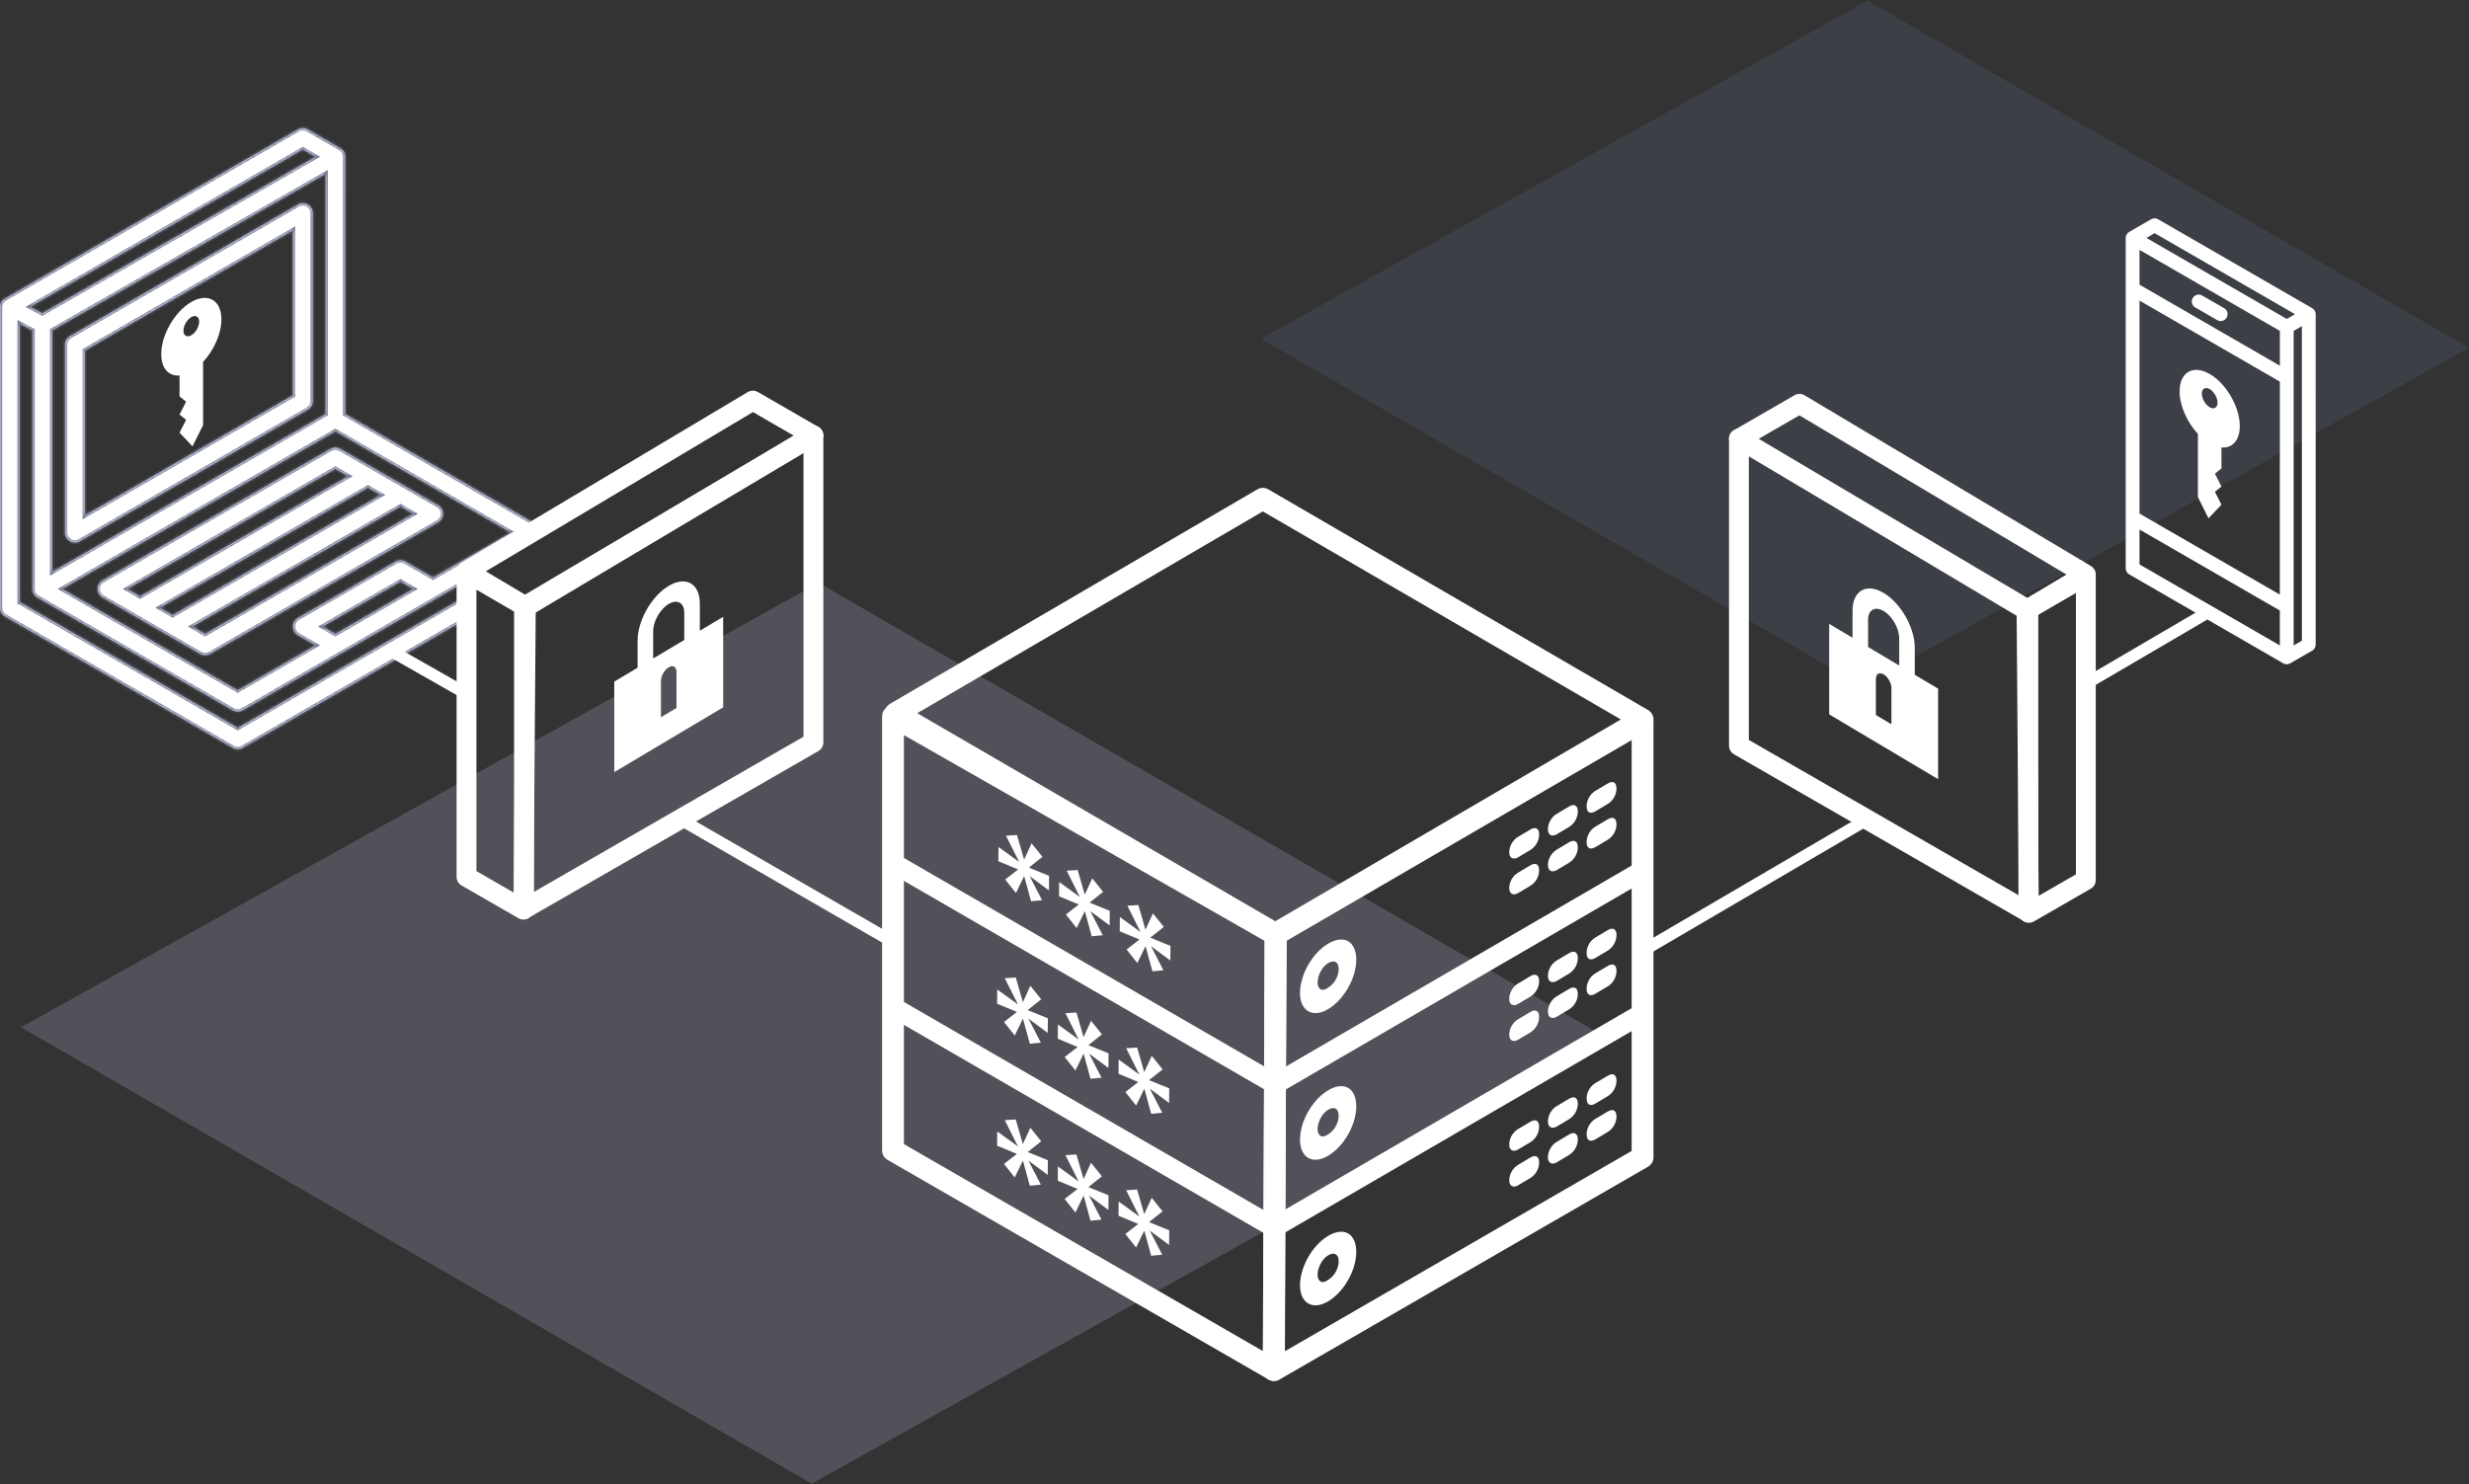 <svg width="622" height="374" viewBox="0 0 622 374" fill="none" xmlns="http://www.w3.org/2000/svg">
<rect x="0" y="0" width="622" height="374" fill="#333333" stroke="none"/>
<rect opacity="0.3" width="175" height="175" transform="matrix(0.866 0.5 -0.873 0.487 470.446 0.142)" fill="#525A70"/>
<path opacity="0.25" d="M206.19 146.86L405.376 261.86L204.486 373.858L5.3 258.858L206.19 146.86Z" fill="#ACB2CC"/>
<path d="M321.279 235.32L225.619 179.717L318.139 125.688L413.799 181.291L321.279 235.32Z" stroke="white" stroke-width="5.5" stroke-linejoin="round"/>
<path d="M224.967 289.886V180.504L321.398 235.516L320.86 345.181L224.967 289.886Z" stroke="white" stroke-width="5.5" stroke-linejoin="round"/>
<path d="M320.937 345.257L321.321 235.516L413.799 181.717V291.612L320.937 345.257Z" stroke="white" stroke-width="5.5" stroke-linejoin="round"/>
<path fill-rule="evenodd" clip-rule="evenodd" d="M77.525 103.196L20.113 136.344C19.732 136.565 19.305 136.676 18.876 136.676C18.45 136.676 18.022 136.565 17.639 136.344C16.875 135.901 16.403 135.085 16.403 134.203V86.867C16.403 85.984 16.875 85.168 17.64 84.725L75.052 51.571C75.817 51.128 76.76 51.128 77.525 51.571C78.29 52.013 78.762 52.828 78.762 53.713V101.055C78.762 101.939 78.29 102.756 77.525 103.196ZM17.915 135.868C17.319 135.523 16.953 134.888 16.953 134.203V86.867C16.953 86.181 17.32 85.546 17.915 85.201L75.327 52.047C75.921 51.703 76.655 51.703 77.25 52.047C77.844 52.39 78.212 53.025 78.212 53.713V101.055C78.212 101.742 77.844 102.378 77.251 102.72L19.838 135.868C19.541 136.039 19.21 136.126 18.876 136.126C18.546 136.126 18.213 136.04 17.915 135.868ZM20.799 130.87L74.366 99.944V57.042L20.799 87.977V130.87ZM21.349 129.918V88.295L73.816 57.995V99.627L21.349 129.918Z" fill="#747A95"/>
<mask id="path-7-inside-1" fill="white">
<path fill-rule="evenodd" clip-rule="evenodd" d="M75.052 32.629C75.052 32.629 1.215 75.267 1.204 75.275C0.457 75.721 0.001 76.526 0 77.396V153.142C0 154.026 0.47 154.842 1.237 155.283L58.65 188.423C59.031 188.644 59.459 188.755 59.886 188.755C60.314 188.755 60.74 188.644 61.123 188.423L118.024 155.578L118.082 149.834L59.884 183.426L4.947 151.714H4.947V81.528L8.203 83.273V148.401C8.203 149.282 8.673 150.099 9.437 150.542L58.648 178.961C59.031 179.181 59.459 179.292 59.886 179.292C60.314 179.292 60.74 179.181 61.123 178.961L118.119 146.047L118.14 143.955L135.973 133.217C135.765 132.736 135.407 132.324 134.938 132.052L86.964 104.354L86.971 39.511C86.972 38.629 86.502 37.812 85.739 37.371L85.734 37.37V37.368L77.525 32.629C76.76 32.187 75.817 32.187 75.052 32.629ZM7.559 77.317L76.289 37.627L79.537 39.501L10.636 78.966L7.559 77.317ZM82.025 43.776L82.018 104.354L13.149 144.116V83.226L82.025 43.776ZM15.621 148.401L84.491 108.639L128.755 134.196L109.097 145.547L102.132 141.525C101.368 141.082 100.424 141.082 99.659 141.525L75.051 155.737C74.287 156.18 73.815 156.997 73.815 157.88C73.815 158.762 74.286 159.58 75.051 160.021L79.543 162.614L59.885 173.966L15.621 148.401ZM104.152 148.401L84.489 159.757L81.234 157.878L100.895 146.521L104.152 148.401ZM17.64 84.725L75.052 51.571C75.817 51.128 76.76 51.128 77.525 51.571C78.29 52.013 78.762 52.828 78.762 53.713V101.055C78.762 101.939 78.29 102.756 77.525 103.196L20.113 136.344C19.732 136.565 19.305 136.676 18.876 136.676C18.45 136.676 18.022 136.565 17.639 136.344C16.875 135.901 16.402 135.085 16.402 134.203V86.867C16.403 85.984 16.875 85.168 17.64 84.725ZM21.349 129.918L73.816 99.627V57.995L21.349 88.295V129.918ZM51.684 165.087C52.111 165.087 52.538 164.977 52.921 164.756L110.339 131.606C111.104 131.164 111.576 130.347 111.576 129.463C111.576 128.58 111.104 127.763 110.339 127.322L85.727 113.119C84.962 112.677 84.019 112.677 83.254 113.119L25.842 146.259C25.077 146.699 24.605 147.517 24.605 148.4C24.605 149.284 25.077 150.1 25.842 150.543L50.447 164.756C50.829 164.977 51.258 165.087 51.684 165.087ZM95.951 124.729L43.485 155.022L40.232 153.141L92.696 122.851L95.951 124.729ZM32.025 148.401L84.491 118.116L87.748 119.997L35.287 150.285L32.025 148.401ZM48.43 157.878L100.899 127.585L104.155 129.464L51.684 159.758L48.43 157.878Z"/>
</mask>
<path fill-rule="evenodd" clip-rule="evenodd" d="M75.052 32.629C75.052 32.629 1.215 75.267 1.204 75.275C0.457 75.721 0.001 76.526 0 77.396V153.142C0 154.026 0.47 154.842 1.237 155.283L58.65 188.423C59.031 188.644 59.459 188.755 59.886 188.755C60.314 188.755 60.74 188.644 61.123 188.423L118.024 155.578L118.082 149.834L59.884 183.426L4.947 151.714H4.947V81.528L8.203 83.273V148.401C8.203 149.282 8.673 150.099 9.437 150.542L58.648 178.961C59.031 179.181 59.459 179.292 59.886 179.292C60.314 179.292 60.74 179.181 61.123 178.961L118.119 146.047L118.14 143.955L135.973 133.217C135.765 132.736 135.407 132.324 134.938 132.052L86.964 104.354L86.971 39.511C86.972 38.629 86.502 37.812 85.739 37.371L85.734 37.37V37.368L77.525 32.629C76.76 32.187 75.817 32.187 75.052 32.629ZM7.559 77.317L76.289 37.627L79.537 39.501L10.636 78.966L7.559 77.317ZM82.025 43.776L82.018 104.354L13.149 144.116V83.226L82.025 43.776ZM15.621 148.401L84.491 108.639L128.755 134.196L109.097 145.547L102.132 141.525C101.368 141.082 100.424 141.082 99.659 141.525L75.051 155.737C74.287 156.18 73.815 156.997 73.815 157.88C73.815 158.762 74.286 159.58 75.051 160.021L79.543 162.614L59.885 173.966L15.621 148.401ZM104.152 148.401L84.489 159.757L81.234 157.878L100.895 146.521L104.152 148.401ZM17.64 84.725L75.052 51.571C75.817 51.128 76.76 51.128 77.525 51.571C78.29 52.013 78.762 52.828 78.762 53.713V101.055C78.762 101.939 78.29 102.756 77.525 103.196L20.113 136.344C19.732 136.565 19.305 136.676 18.876 136.676C18.45 136.676 18.022 136.565 17.639 136.344C16.875 135.901 16.402 135.085 16.402 134.203V86.867C16.403 85.984 16.875 85.168 17.64 84.725ZM21.349 129.918L73.816 99.627V57.995L21.349 88.295V129.918ZM51.684 165.087C52.111 165.087 52.538 164.977 52.921 164.756L110.339 131.606C111.104 131.164 111.576 130.347 111.576 129.463C111.576 128.58 111.104 127.763 110.339 127.322L85.727 113.119C84.962 112.677 84.019 112.677 83.254 113.119L25.842 146.259C25.077 146.699 24.605 147.517 24.605 148.4C24.605 149.284 25.077 150.1 25.842 150.543L50.447 164.756C50.829 164.977 51.258 165.087 51.684 165.087ZM95.951 124.729L43.485 155.022L40.232 153.141L92.696 122.851L95.951 124.729ZM32.025 148.401L84.491 118.116L87.748 119.997L35.287 150.285L32.025 148.401ZM48.43 157.878L100.899 127.585L104.155 129.464L51.684 159.758L48.43 157.878Z" fill="white"/>
<path d="M1.204 75.275L1.514 75.729L1.5 75.739L1.486 75.747L1.204 75.275ZM75.052 32.629L75.328 33.105L75.327 33.105L75.052 32.629ZM0 77.396L-0.55 77.396L-0.55 77.395L0 77.396ZM1.237 155.283L1.511 154.807L1.512 154.807L1.237 155.283ZM58.65 188.423L58.925 187.947L58.925 187.947L58.65 188.423ZM61.123 188.423L61.398 188.9L61.397 188.9L61.123 188.423ZM118.024 155.578L118.574 155.583L118.571 155.897L118.299 156.054L118.024 155.578ZM118.082 149.834L117.807 149.357L118.641 148.875L118.632 149.839L118.082 149.834ZM59.884 183.426L60.159 183.902L59.884 184.061L59.609 183.902L59.884 183.426ZM4.947 151.714V151.164H5.095L5.222 151.238L4.947 151.714ZM4.947 151.714V152.264H4.397V151.714H4.947ZM4.947 81.528H4.397V80.609L5.207 81.043L4.947 81.528ZM8.203 83.273L8.463 82.788L8.753 82.943V83.273H8.203ZM9.437 150.542L9.162 151.018L9.162 151.018L9.437 150.542ZM58.648 178.961L58.374 179.438L58.373 179.437L58.648 178.961ZM61.123 178.961L61.398 179.437L61.397 179.438L61.123 178.961ZM118.119 146.047L118.669 146.053L118.666 146.367L118.394 146.524L118.119 146.047ZM118.14 143.955L117.59 143.95L117.593 143.643L117.857 143.484L118.14 143.955ZM135.973 133.217L136.478 133L136.668 133.441L136.257 133.689L135.973 133.217ZM134.938 132.052L135.213 131.576L135.214 131.576L134.938 132.052ZM86.964 104.354L86.689 104.831L86.414 104.672L86.414 104.354L86.964 104.354ZM86.971 39.511L86.421 39.511L86.421 39.51L86.971 39.511ZM85.739 37.371L85.932 36.856L85.975 36.872L86.014 36.895L85.739 37.371ZM85.734 37.37L85.541 37.885L85.184 37.751V37.37H85.734ZM85.734 37.368L86.009 36.891L86.284 37.05V37.368H85.734ZM77.525 32.629L77.251 33.105L77.25 33.105L77.525 32.629ZM76.289 37.627L76.014 37.151L76.289 36.992L76.564 37.151L76.289 37.627ZM7.559 77.317L7.299 77.802L6.428 77.335L7.284 76.841L7.559 77.317ZM79.537 39.501L79.812 39.025L80.64 39.503L79.81 39.978L79.537 39.501ZM10.636 78.966L10.909 79.444L10.645 79.595L10.376 79.451L10.636 78.966ZM82.018 104.354L82.568 104.354L82.568 104.672L82.293 104.831L82.018 104.354ZM82.025 43.776L81.751 43.299L82.575 42.827L82.575 43.776L82.025 43.776ZM13.149 144.116L13.424 144.593L12.599 145.069V144.116H13.149ZM13.149 83.226H12.599V82.907L12.876 82.749L13.149 83.226ZM84.491 108.639L84.216 108.162L84.491 108.003L84.766 108.162L84.491 108.639ZM15.621 148.401L15.346 148.878L14.521 148.401L15.346 147.925L15.621 148.401ZM128.755 134.196L129.03 133.72L129.855 134.196L129.03 134.672L128.755 134.196ZM109.097 145.547L109.372 146.023L109.097 146.182L108.822 146.023L109.097 145.547ZM102.132 141.525L101.857 142.001L101.856 142.001L102.132 141.525ZM99.659 141.525L99.934 142.001L99.934 142.001L99.659 141.525ZM75.051 155.737L74.775 155.261L74.776 155.261L75.051 155.737ZM75.051 160.021L75.326 159.545L75.326 159.545L75.051 160.021ZM79.543 162.614L79.819 162.138L80.644 162.614L79.819 163.09L79.543 162.614ZM59.885 173.966L60.16 174.442L59.885 174.601L59.61 174.442L59.885 173.966ZM84.489 159.757L84.764 160.233L84.489 160.392L84.214 160.234L84.489 159.757ZM104.152 148.401L104.427 147.925L105.252 148.401L104.427 148.878L104.152 148.401ZM81.234 157.878L80.959 158.355L80.134 157.879L80.959 157.402L81.234 157.878ZM100.895 146.521L100.62 146.045L100.895 145.886L101.17 146.044L100.895 146.521ZM75.052 51.571L75.328 52.047L75.327 52.047L75.052 51.571ZM17.64 84.725L17.364 84.249L17.365 84.249L17.64 84.725ZM77.525 51.571L77.25 52.047L77.25 52.047L77.525 51.571ZM77.525 103.196L77.25 102.72L77.251 102.72L77.525 103.196ZM20.113 136.344L19.837 135.868L19.838 135.868L20.113 136.344ZM17.639 136.344L17.365 136.821L17.363 136.82L17.639 136.344ZM16.402 86.867L15.852 86.867L15.852 86.866L16.402 86.867ZM73.816 99.627H74.366V99.944L74.091 100.103L73.816 99.627ZM21.349 129.918L21.624 130.394L20.799 130.87V129.918H21.349ZM73.816 57.995L73.541 57.519L74.366 57.042V57.995H73.816ZM21.349 88.295H20.799V87.977L21.074 87.818L21.349 88.295ZM52.921 164.756L52.646 164.279L52.646 164.279L52.921 164.756ZM110.339 131.606L110.615 132.082L110.614 132.083L110.339 131.606ZM110.339 127.322L110.065 127.799L110.064 127.799L110.339 127.322ZM85.727 113.119L85.452 113.595L85.451 113.595L85.727 113.119ZM83.254 113.119L82.978 112.642L82.979 112.642L83.254 113.119ZM25.842 146.259L26.117 146.735L26.116 146.735L25.842 146.259ZM25.842 150.543L25.567 151.019L25.566 151.019L25.842 150.543ZM50.447 164.756L50.723 164.279L50.724 164.28L50.447 164.756ZM43.485 155.022L43.76 155.498L43.485 155.657L43.21 155.498L43.485 155.022ZM95.951 124.729L96.226 124.252L97.052 124.728L96.227 125.205L95.951 124.729ZM40.232 153.141L39.956 153.617L39.132 153.141L39.957 152.665L40.232 153.141ZM92.696 122.851L92.421 122.375L92.696 122.216L92.971 122.375L92.696 122.851ZM84.491 118.116L84.216 117.64L84.491 117.481L84.766 117.64L84.491 118.116ZM32.025 148.401L31.75 148.878L30.925 148.401L31.75 147.925L32.025 148.401ZM87.748 119.997L88.023 119.521L88.848 119.997L88.023 120.473L87.748 119.997ZM35.287 150.285L35.562 150.761L35.287 150.92L35.012 150.761L35.287 150.285ZM100.899 127.585L100.624 127.109L100.899 126.95L101.174 127.109L100.899 127.585ZM48.43 157.878L48.155 158.354L47.33 157.878L48.155 157.402L48.43 157.878ZM104.155 129.464L104.43 128.988L105.255 129.464L104.43 129.941L104.155 129.464ZM51.684 159.758L51.959 160.235L51.684 160.394L51.409 160.235L51.684 159.758ZM0.893 74.821C0.909 74.81 0.927 74.8 0.928 74.799C0.929 74.799 0.93 74.798 0.931 74.797C0.934 74.796 0.937 74.794 0.942 74.791C0.951 74.786 0.965 74.778 0.982 74.768C1.018 74.747 1.071 74.716 1.141 74.676C1.281 74.595 1.489 74.475 1.76 74.319C2.301 74.006 3.095 73.547 4.105 72.964C6.125 71.797 9.01 70.131 12.472 68.132C19.396 64.134 28.627 58.803 37.857 53.473C47.088 48.143 56.318 42.813 63.24 38.815C66.701 36.816 69.586 35.151 71.605 33.985C72.614 33.402 73.407 32.944 73.948 32.632C74.219 32.475 74.426 32.356 74.566 32.275C74.635 32.235 74.688 32.204 74.724 32.184C74.742 32.173 74.755 32.166 74.764 32.161C74.768 32.158 74.772 32.156 74.774 32.155C74.775 32.154 74.776 32.154 74.776 32.153C74.777 32.153 74.777 32.153 75.052 32.629C75.327 33.105 75.327 33.106 75.327 33.106C75.326 33.106 75.325 33.107 75.324 33.107C75.322 33.109 75.319 33.111 75.314 33.113C75.305 33.118 75.292 33.126 75.274 33.136C75.238 33.157 75.186 33.187 75.116 33.228C74.976 33.308 74.769 33.428 74.498 33.584C73.957 33.897 73.164 34.355 72.155 34.938C70.136 36.103 67.251 37.769 63.79 39.768C56.868 43.765 47.638 49.095 38.407 54.425C29.177 59.756 19.946 65.086 13.022 69.085C9.56 71.084 6.675 72.75 4.655 73.917C3.645 74.5 2.851 74.958 2.31 75.271C2.039 75.427 1.832 75.547 1.692 75.628C1.622 75.669 1.568 75.699 1.533 75.72C1.515 75.73 1.502 75.738 1.493 75.743C1.488 75.746 1.485 75.748 1.483 75.749C1.482 75.749 1.481 75.75 1.481 75.75C1.481 75.75 1.498 75.74 1.514 75.729L0.893 74.821ZM-0.55 77.395C-0.549 76.332 0.009 75.349 0.921 74.803L1.486 75.747C0.905 76.094 0.551 76.719 0.55 77.396L-0.55 77.395ZM-0.55 153.142V77.396H0.55V153.142H-0.55ZM0.962 155.76C0.025 155.22 -0.55 154.222 -0.55 153.142H0.55C0.55 153.83 0.916 154.464 1.511 154.807L0.962 155.76ZM58.375 188.9L0.962 155.76L1.512 154.807L58.925 187.947L58.375 188.9ZM59.886 189.305C59.364 189.305 58.841 189.169 58.374 188.899L58.925 187.947C59.221 188.118 59.554 188.205 59.886 188.205V189.305ZM61.397 188.9C60.93 189.169 60.409 189.305 59.886 189.305V188.205C60.218 188.205 60.55 188.119 60.849 187.946L61.397 188.9ZM118.299 156.054L61.398 188.9L60.848 187.947L117.749 155.102L118.299 156.054ZM118.632 149.839L118.574 155.583L117.474 155.572L117.532 149.828L118.632 149.839ZM59.609 182.949L117.807 149.357L118.357 150.31L60.159 183.902L59.609 182.949ZM5.222 151.238L60.159 182.949L59.609 183.902L4.673 152.191L5.222 151.238ZM4.947 151.164H4.947V152.264H4.947V151.164ZM5.497 81.528V151.714H4.397V81.528H5.497ZM7.943 83.757L4.687 82.013L5.207 81.043L8.463 82.788L7.943 83.757ZM7.653 148.401V83.273H8.753V148.401H7.653ZM9.162 151.018C8.228 150.477 7.653 149.479 7.653 148.401H8.753C8.753 149.086 9.118 149.721 9.713 150.066L9.162 151.018ZM58.373 179.437L9.162 151.018L9.712 150.065L58.923 178.485L58.373 179.437ZM59.886 179.842C59.363 179.842 58.841 179.706 58.374 179.438L58.922 178.484C59.221 178.656 59.555 178.742 59.886 178.742V179.842ZM61.397 179.438C60.93 179.705 60.41 179.842 59.886 179.842V178.742C60.217 178.742 60.549 178.656 60.85 178.484L61.397 179.438ZM118.394 146.524L61.398 179.437L60.848 178.485L117.844 145.571L118.394 146.524ZM118.69 143.961L118.669 146.053L117.569 146.042L117.59 143.95L118.69 143.961ZM136.257 133.689L118.424 144.426L117.857 143.484L135.689 132.746L136.257 133.689ZM135.214 131.576C135.786 131.908 136.225 132.411 136.478 133L135.468 133.435C135.306 133.06 135.027 132.739 134.662 132.528L135.214 131.576ZM87.239 103.878L135.213 131.576L134.663 132.528L86.689 104.831L87.239 103.878ZM87.521 39.511L87.514 104.354L86.414 104.354L86.421 39.511L87.521 39.511ZM86.014 36.895C86.948 37.434 87.523 38.433 87.521 39.512L86.421 39.51C86.422 38.824 86.057 38.19 85.464 37.848L86.014 36.895ZM85.927 36.855L85.932 36.856L85.546 37.886L85.541 37.885L85.927 36.855ZM86.284 37.368V37.37H85.184V37.368H86.284ZM77.8 32.153L86.009 36.891L85.459 37.844L77.251 33.105L77.8 32.153ZM74.777 32.153C75.712 31.612 76.866 31.612 77.801 32.153L77.25 33.105C76.655 32.761 75.922 32.761 75.328 33.105L74.777 32.153ZM76.564 38.104L7.834 77.793L7.284 76.841L76.014 37.151L76.564 38.104ZM79.262 39.978L76.014 38.104L76.564 37.151L79.812 39.025L79.262 39.978ZM10.363 78.489L79.263 39.024L79.81 39.978L10.909 79.444L10.363 78.489ZM7.819 76.832L10.896 78.481L10.376 79.451L7.299 77.802L7.819 76.832ZM81.468 104.354L81.475 43.776L82.575 43.776L82.568 104.354L81.468 104.354ZM12.874 143.64L81.743 103.878L82.293 104.831L13.424 144.593L12.874 143.64ZM13.699 83.226V144.116H12.599V83.226H13.699ZM82.298 44.254L13.423 83.703L12.876 82.749L81.751 43.299L82.298 44.254ZM84.766 109.115L15.896 148.878L15.346 147.925L84.216 108.162L84.766 109.115ZM128.48 134.672L84.216 109.115L84.766 108.162L129.03 133.72L128.48 134.672ZM108.822 145.071L128.48 133.72L129.03 134.672L109.372 146.023L108.822 145.071ZM102.407 141.049L109.372 145.071L108.822 146.023L101.857 142.001L102.407 141.049ZM99.383 141.049C100.319 140.508 101.473 140.508 102.408 141.049L101.856 142.001C101.262 141.657 100.529 141.657 99.934 142.001L99.383 141.049ZM74.776 155.261L99.384 141.049L99.934 142.001L75.326 156.213L74.776 155.261ZM73.265 157.88C73.265 156.8 73.842 155.802 74.775 155.261L75.327 156.213C74.732 156.557 74.365 157.194 74.365 157.88H73.265ZM74.777 160.498C73.841 159.959 73.265 158.958 73.265 157.88H74.365C74.365 158.566 74.732 159.202 75.326 159.545L74.777 160.498ZM79.269 163.09L74.776 160.498L75.326 159.545L79.819 162.138L79.269 163.09ZM59.61 173.489L79.269 162.138L79.819 163.09L60.16 174.442L59.61 173.489ZM15.896 147.925L60.16 173.489L59.61 174.442L15.346 148.878L15.896 147.925ZM84.214 159.281L103.877 147.925L104.427 148.878L84.764 160.233L84.214 159.281ZM81.509 157.402L84.764 159.281L84.214 160.234L80.959 158.355L81.509 157.402ZM101.17 146.997L81.509 158.355L80.959 157.402L100.62 146.045L101.17 146.997ZM103.877 148.878L100.62 146.997L101.17 146.044L104.427 147.925L103.877 148.878ZM75.327 52.047L17.915 85.201L17.365 84.249L74.777 51.095L75.327 52.047ZM77.25 52.047C76.655 51.703 75.922 51.703 75.328 52.047L74.776 51.095C75.711 50.554 76.865 50.554 77.801 51.095L77.25 52.047ZM78.212 53.713C78.212 53.025 77.845 52.391 77.25 52.047L77.8 51.095C78.735 51.634 79.312 52.632 79.312 53.713H78.212ZM78.212 101.055V53.713H79.312V101.055H78.212ZM77.251 102.72C77.844 102.378 78.212 101.742 78.212 101.055H79.312C79.312 102.135 78.735 103.134 77.8 103.673L77.251 102.72ZM19.838 135.868L77.25 102.72L77.8 103.673L20.388 136.82L19.838 135.868ZM18.876 136.126C19.21 136.126 19.541 136.039 19.837 135.868L20.388 136.82C19.922 137.09 19.4 137.226 18.876 137.226V136.126ZM17.913 135.867C18.212 136.039 18.545 136.126 18.876 136.126V137.226C18.354 137.226 17.832 137.09 17.365 136.821L17.913 135.867ZM16.953 134.203C16.953 134.888 17.319 135.523 17.915 135.868L17.363 136.82C16.43 136.279 15.852 135.282 15.852 134.203H16.953ZM16.953 86.867V134.203H15.852V86.867H16.953ZM17.915 85.201C17.32 85.546 16.953 86.181 16.953 86.867L15.852 86.866C15.853 85.787 16.43 84.79 17.364 84.249L17.915 85.201ZM74.091 100.103L21.624 130.394L21.074 129.441L73.541 99.15L74.091 100.103ZM74.366 57.995V99.627H73.266V57.995H74.366ZM21.074 87.818L73.541 57.519L74.091 58.471L21.624 88.771L21.074 87.818ZM20.799 129.918V88.295H21.899V129.918H20.799ZM53.197 165.232C52.728 165.503 52.206 165.637 51.684 165.637V164.537C52.017 164.537 52.348 164.452 52.646 164.279L53.197 165.232ZM110.614 132.083L53.196 165.232L52.646 164.279L110.064 131.13L110.614 132.083ZM112.126 129.463C112.126 130.544 111.549 131.542 110.615 132.082L110.064 131.13C110.659 130.786 111.026 130.151 111.026 129.463H112.126ZM110.614 126.846C111.549 127.385 112.126 128.383 112.126 129.463H111.026C111.026 128.776 110.659 128.141 110.065 127.799L110.614 126.846ZM86.001 112.642L110.614 126.846L110.064 127.799L85.452 113.595L86.001 112.642ZM82.979 112.642C83.914 112.103 85.067 112.103 86.002 112.642L85.451 113.595C84.857 113.252 84.124 113.252 83.528 113.595L82.979 112.642ZM25.567 145.782L82.978 112.642L83.528 113.595L26.117 146.735L25.567 145.782ZM24.055 148.4C24.055 147.321 24.631 146.321 25.567 145.782L26.116 146.735C25.522 147.078 25.154 147.714 25.154 148.4H24.055ZM25.566 151.019C24.632 150.478 24.055 149.481 24.055 148.4H25.154C25.154 149.087 25.522 149.722 26.117 150.067L25.566 151.019ZM50.172 165.232L25.567 151.019L26.117 150.067L50.723 164.279L50.172 165.232ZM51.684 165.637C51.164 165.637 50.639 165.503 50.171 165.231L50.724 164.28C51.019 164.451 51.352 164.537 51.684 164.537V165.637ZM43.21 154.545L95.677 124.252L96.227 125.205L43.76 155.498L43.21 154.545ZM40.507 152.665L43.76 154.546L43.21 155.498L39.956 153.617L40.507 152.665ZM92.971 123.328L40.507 153.617L39.957 152.665L92.421 122.375L92.971 123.328ZM95.677 125.205L92.421 123.328L92.971 122.375L96.226 124.252L95.677 125.205ZM84.766 118.593L32.3 148.878L31.75 147.925L84.216 117.64L84.766 118.593ZM87.473 120.473L84.216 118.593L84.766 117.64L88.023 119.521L87.473 120.473ZM35.012 149.809L87.473 119.521L88.023 120.473L35.562 150.761L35.012 149.809ZM32.3 147.925L35.562 149.809L35.012 150.761L31.75 148.878L32.3 147.925ZM101.174 128.061L48.705 158.354L48.155 157.402L100.624 127.109L101.174 128.061ZM103.88 129.941L100.624 128.061L101.174 127.109L104.43 128.988L103.88 129.941ZM51.409 159.282L103.88 128.988L104.43 129.941L51.959 160.235L51.409 159.282ZM48.705 157.402L51.959 159.282L51.409 160.235L48.155 158.354L48.705 157.402Z" fill="#747A95" mask="url(#path-7-inside-1)"/>
<path d="M55.778 80.475C55.778 84.092 53.873 88.293 51.163 91.192V107.12L48.495 112.467L45.229 109.024L46.877 105.788L45.229 104.456L46.877 101.22L45.229 99.888L45.229 94.618C42.519 94.848 40.614 92.847 40.614 89.23C40.614 84.395 44.009 78.515 48.196 76.097C52.383 73.68 55.778 75.64 55.778 80.475ZM50.174 81.046C50.174 79.784 49.288 79.273 48.196 79.904C47.104 80.535 46.218 82.068 46.218 83.33C46.218 84.591 47.104 85.102 48.196 84.472C49.288 83.841 50.174 82.307 50.174 81.046Z" fill="white"/>
<path d="M132.243 152.76L117.527 143.954L189.668 100.938L204.918 109.747L132.243 152.76Z" stroke="white" stroke-width="5" stroke-linejoin="round"/>
<path d="M117.526 220.953V144.261L132.469 152.916L131.878 229.218L117.526 220.953Z" stroke="white" stroke-width="5" stroke-linejoin="round"/>
<path d="M132.009 229.065V153.202L204.92 109.744V187.087L132.009 229.065Z" stroke="white" stroke-width="5" stroke-linejoin="round"/>
<path fill-rule="evenodd" clip-rule="evenodd" d="M170.424 169.27V178.392L166.505 180.724V171.602C166.505 170.342 167.382 168.799 168.464 168.155C169.547 167.511 170.424 168.01 170.424 169.27ZM154.746 171.756L158.665 169.424L160.625 168.258L164.545 165.926L166.505 164.76L172.384 161.263V154.421C172.384 151.901 170.63 150.904 168.464 152.192C166.299 153.481 164.545 156.565 164.545 159.085V165.926L160.625 168.258V161.417C160.625 156.38 164.135 150.207 168.464 147.631C172.794 145.056 176.304 147.052 176.304 152.089V158.931L182.183 155.433V178.237L154.746 194.561V171.756Z" fill="white"/>
<path fill-rule="evenodd" clip-rule="evenodd" d="M472.575 171.045V180.167L476.495 182.499V173.377C476.495 172.118 475.618 170.575 474.535 169.931C473.453 169.287 472.575 169.786 472.575 171.045ZM488.254 173.532L484.334 171.2L482.374 170.034L478.455 167.702L476.495 166.536L470.615 163.038V156.197C470.615 153.677 472.37 152.679 474.535 153.968C476.701 155.256 478.455 158.341 478.455 160.86V167.702L482.374 170.034V163.192C482.374 158.155 478.864 151.982 474.535 149.407C470.206 146.831 466.696 148.827 466.696 153.865V160.706L460.816 157.208V180.012L488.254 196.336V173.532Z" fill="white"/>
<path d="M510.757 153.577L525.473 144.771L453.333 101.755L438.083 110.564L510.757 153.577Z" stroke="white" stroke-width="5" stroke-linejoin="round"/>
<path d="M525.473 221.77V145.077L510.531 153.733L511.122 230.035L525.473 221.77Z" stroke="white" stroke-width="5" stroke-linejoin="round"/>
<path d="M510.991 229.881V154.018L438.079 110.561V187.904L510.991 229.881Z" stroke="white" stroke-width="5" stroke-linejoin="round"/>
<path d="M171.045 206.252L224.817 237.276" stroke="white" stroke-width="3" stroke-linejoin="round"/>
<path d="M470.801 206.252L413.611 239.732" stroke="white" stroke-width="3" stroke-linejoin="round"/>
<path d="M555.301 154.834L525.375 172.358" stroke="white" stroke-width="3" stroke-linejoin="round"/>
<path d="M98.626 164.084L117.125 174.608" stroke="white" stroke-width="3" stroke-linejoin="round"/>
<path d="M582.508 77.667L543.669 55.244C543.13 54.932 542.467 54.932 541.93 55.244L536.388 58.45H536.387C535.849 58.761 535.519 59.333 535.519 59.955V143.227C535.519 143.848 535.85 144.421 536.388 144.731L575.216 167.156C575.485 167.311 575.785 167.388 576.085 167.388C576.385 167.388 576.954 167.156 576.954 167.156L582.502 163.951C583.039 163.642 583.371 163.068 583.371 162.447L583.375 79.173C583.377 78.551 583.046 77.978 582.508 77.667ZM542.801 58.755L578.164 79.173L576.092 80.368L540.731 59.954L542.801 58.755ZM574.353 92.15L538.995 71.735V62.964L574.354 83.379L574.353 92.15ZM538.995 75.748L574.353 96.163L574.35 149.83L538.995 129.417V75.748V75.748ZM538.995 142.223V133.43L574.35 153.843V162.641L538.995 142.223ZM577.825 162.64L577.829 83.379L579.902 82.182L579.897 161.443L577.825 162.64Z" fill="white"/>
<path d="M553.033 77.475L558.581 80.672C558.855 80.83 559.152 80.904 559.447 80.904C560.048 80.904 560.633 80.592 560.954 80.034C561.433 79.203 561.148 78.14 560.316 77.661L554.769 74.463C553.937 73.985 552.875 74.269 552.396 75.101C551.916 75.933 552.202 76.995 553.033 77.475Z" fill="white"/>
<path d="M549.093 98.617C549.093 102.234 550.998 106.435 553.708 109.335V125.262L556.376 130.609L559.642 127.166L557.993 123.93L559.642 122.598L557.993 119.362L559.642 118.03L559.642 112.76C562.352 112.99 564.257 110.989 564.257 107.372C564.257 102.537 560.862 96.657 556.675 94.24C552.487 91.822 549.093 93.782 549.093 98.617ZM554.697 99.188C554.697 97.927 555.582 97.415 556.675 98.046C557.767 98.677 558.653 100.21 558.653 101.472C558.653 102.733 557.767 103.244 556.675 102.614C555.582 101.983 554.697 100.449 554.697 99.188Z" fill="white"/>
<path d="M321.551 273.02L413.185 219.759" stroke="white" stroke-width="5"/>
<path d="M320.937 273.02L224.816 217.399" stroke="white" stroke-width="5"/>
<path d="M320.937 309.305L224.816 253.684" stroke="white" stroke-width="5"/>
<path d="M334.588 254.285C338.575 251.913 341.675 246.46 341.675 241.821C341.675 237.182 338.575 235.419 334.588 237.791C330.601 240.163 327.5 245.615 327.5 250.254C327.5 254.636 330.601 256.657 334.588 254.285ZM334.588 242.687C336.138 241.765 337.246 242.395 337.246 244.199C337.246 246.003 336.138 247.95 334.588 248.873C333.037 250.053 331.93 249.165 331.93 247.619C331.93 245.815 333.037 243.61 334.588 242.687Z" fill="white"/>
<path d="M382.429 216.03L385.53 214.185C386.858 213.394 387.744 211.836 387.744 210.29C387.744 208.744 386.858 208.24 385.53 209.031L382.429 210.875C381.1 211.666 380.214 213.224 380.214 214.77C380.214 216.317 381.321 216.689 382.429 216.03Z" fill="white"/>
<path d="M392.175 210.231L395.276 208.386C396.605 207.596 397.491 206.038 397.491 204.491C397.491 202.945 396.605 202.441 395.276 203.232L392.175 205.077C390.846 205.867 389.96 207.425 389.96 208.971C389.96 210.518 391.068 210.89 392.175 210.231Z" fill="white"/>
<path d="M401.92 204.433L405.021 202.589C406.35 201.798 407.236 200.24 407.236 198.694C407.236 197.147 406.35 196.644 405.021 197.434L401.92 199.279C400.591 200.07 399.705 201.628 399.705 203.174C399.705 204.72 400.591 205.224 401.92 204.433Z" fill="white"/>
<path d="M382.429 225.05L385.53 223.205C386.858 222.414 387.744 220.856 387.744 219.31C387.744 217.764 386.858 217.26 385.53 218.05L382.429 219.895C381.1 220.686 380.214 222.244 380.214 223.79C380.214 225.336 381.321 225.708 382.429 225.05Z" fill="white"/>
<path d="M392.175 219.252L395.276 217.407C396.605 216.616 397.491 215.058 397.491 213.512C397.491 211.965 396.605 211.462 395.276 212.252L392.175 214.097C390.846 214.888 389.96 216.446 389.96 217.992C389.96 219.538 391.068 219.91 392.175 219.252Z" fill="white"/>
<path d="M401.92 213.453L405.021 211.609C406.35 210.818 407.236 209.26 407.236 207.714C407.236 206.167 406.35 205.664 405.021 206.454L401.92 208.299C400.591 209.09 399.705 210.648 399.705 212.194C399.705 213.74 400.591 214.244 401.92 213.453Z" fill="white"/>
<path d="M321.551 308.956L413.185 255.695" stroke="white" stroke-width="5"/>
<path d="M334.588 291.236C338.575 288.865 341.675 283.412 341.675 278.773C341.675 274.134 338.575 272.37 334.588 274.742C330.601 277.114 327.5 282.567 327.5 287.206C327.5 291.587 330.601 293.608 334.588 291.236ZM334.588 279.639C336.138 278.717 337.246 279.346 337.246 281.15C337.246 282.954 336.138 284.902 334.588 285.824C333.037 287.004 331.93 286.117 331.93 284.571C331.93 282.767 333.037 280.561 334.588 279.639Z" fill="white"/>
<path d="M382.429 252.981L385.53 251.136C386.858 250.346 387.744 248.788 387.744 247.242C387.744 245.695 386.858 245.191 385.53 245.982L382.429 247.827C381.1 248.617 380.214 250.175 380.214 251.722C380.214 253.268 381.321 253.64 382.429 252.981Z" fill="white"/>
<path d="M392.175 247.182L395.276 245.338C396.605 244.547 397.491 242.989 397.491 241.443C397.491 239.896 396.605 239.393 395.276 240.183L392.175 242.028C390.846 242.819 389.96 244.377 389.96 245.923C389.96 247.469 391.068 247.841 392.175 247.182Z" fill="white"/>
<path d="M401.92 241.385L405.021 239.54C406.35 238.749 407.236 237.191 407.236 235.645C407.236 234.099 406.35 233.595 405.021 234.386L401.92 236.23C400.591 237.021 399.705 238.579 399.705 240.125C399.705 241.672 400.591 242.175 401.92 241.385Z" fill="white"/>
<path d="M382.429 262.001L385.53 260.156C386.858 259.366 387.744 257.808 387.744 256.261C387.744 254.715 386.858 254.211 385.53 255.002L382.429 256.847C381.1 257.637 380.214 259.195 380.214 260.742C380.214 262.288 381.321 262.66 382.429 262.001Z" fill="white"/>
<path d="M392.175 256.203L395.276 254.358C396.605 253.568 397.491 252.01 397.491 250.463C397.491 248.917 396.605 248.413 395.276 249.204L392.175 251.049C390.846 251.839 389.96 253.397 389.96 254.943C389.96 256.49 391.068 256.862 392.175 256.203Z" fill="white"/>
<path d="M401.92 250.405L405.021 248.56C406.35 247.77 407.236 246.212 407.236 244.665C407.236 243.119 406.35 242.615 405.021 243.406L401.92 245.251C400.591 246.041 399.705 247.599 399.705 249.146C399.705 250.692 400.591 251.196 401.92 250.405Z" fill="white"/>
<path d="M334.588 327.923C338.575 325.551 341.676 320.098 341.676 315.459C341.676 310.821 338.575 309.057 334.588 311.429C330.601 313.801 327.5 319.254 327.5 323.893C327.5 328.274 330.601 330.295 334.588 327.923ZM334.588 316.326C336.138 315.403 337.246 316.033 337.246 317.837C337.246 319.641 336.138 321.589 334.588 322.511C333.038 323.691 331.93 322.804 331.93 321.257C331.93 319.453 333.038 317.248 334.588 316.326Z" fill="white"/>
<path d="M382.429 289.668L385.53 287.823C386.859 287.033 387.745 285.475 387.745 283.928C387.745 282.382 386.859 281.878 385.53 282.669L382.429 284.514C381.1 285.304 380.214 286.862 380.214 288.409C380.214 289.955 381.322 290.327 382.429 289.668Z" fill="white"/>
<path d="M392.175 283.869L395.276 282.025C396.605 281.234 397.491 279.676 397.491 278.13C397.491 276.583 396.605 276.08 395.276 276.87L392.175 278.715C390.846 279.506 389.96 281.064 389.96 282.61C389.96 284.156 391.068 284.528 392.175 283.869Z" fill="white"/>
<path d="M401.92 278.072L405.021 276.227C406.35 275.436 407.236 273.878 407.236 272.332C407.236 270.786 406.35 270.282 405.021 271.073L401.92 272.917C400.592 273.708 399.706 275.266 399.706 276.812C399.706 278.359 400.592 278.862 401.92 278.072Z" fill="white"/>
<path d="M382.429 298.688L385.53 296.843C386.859 296.053 387.745 294.495 387.745 292.948C387.745 291.402 386.859 290.898 385.53 291.689L382.429 293.534C381.1 294.324 380.214 295.882 380.214 297.429C380.214 298.975 381.322 299.347 382.429 298.688Z" fill="white"/>
<path d="M392.175 292.89L395.276 291.045C396.605 290.254 397.491 288.696 397.491 287.15C397.491 285.604 396.605 285.1 395.276 285.89L392.175 287.735C390.846 288.526 389.96 290.084 389.96 291.63C389.96 293.177 391.068 293.549 392.175 292.89Z" fill="white"/>
<path d="M401.92 287.092L405.021 285.247C406.35 284.456 407.236 282.898 407.236 281.352C407.236 279.806 406.35 279.302 405.021 280.093L401.92 281.937C400.592 282.728 399.706 284.286 399.706 285.832C399.706 287.379 400.592 287.882 401.92 287.092Z" fill="white"/>
<path d="M290.454 230.151L288.572 234.273L286.782 228.06L284.012 228.237L287.336 234.861L282.116 231.078L282.084 234.67L287.063 236.746L283.812 239.277L286.524 242.678L288.586 238.424L290.324 244.754L293.094 244.489L289.97 238.424L294.833 242.03L294.866 238.35L289.784 236.275L293.191 233.566L290.454 230.151Z" fill="white"/>
<path d="M275.165 221.324L273.283 225.446L271.493 219.233L268.724 219.41L272.048 226.034L266.827 222.251L266.795 225.843L271.775 227.919L268.523 230.451L271.235 233.851L273.297 229.597L275.035 235.927L277.805 235.662L274.681 229.597L279.544 233.204L279.577 229.523L274.496 227.448L277.903 224.739L275.165 221.324Z" fill="white"/>
<path d="M259.876 212.497L257.994 216.619L256.204 210.406L253.435 210.583L256.759 217.207L251.539 213.424L251.507 217.016L256.486 219.092L253.234 221.624L255.946 225.024L258.009 220.77L259.746 227.1L262.517 226.835L259.393 220.77L264.256 224.377L264.288 220.696L259.207 218.621L262.614 215.912L259.876 212.497Z" fill="white"/>
<path d="M290.148 266.058L288.266 270.18L286.477 263.967L283.707 264.144L287.031 270.768L281.811 266.985L281.779 270.577L286.758 272.653L283.506 275.184L286.218 278.585L288.281 274.331L290.018 280.661L292.789 280.396L289.665 274.331L294.528 277.937L294.561 274.257L289.479 272.182L292.886 269.473L290.148 266.058Z" fill="white"/>
<path d="M274.86 257.231L272.978 261.353L271.188 255.14L268.418 255.317L271.742 261.941L266.522 258.158L266.49 261.75L271.469 263.826L268.217 266.357L270.929 269.758L272.992 265.504L274.73 271.834L277.5 271.569L274.376 265.504L279.239 269.11L279.272 265.43L274.19 263.355L277.597 260.646L274.86 257.231Z" fill="white"/>
<path d="M259.571 248.404L257.689 252.526L255.899 246.313L253.129 246.49L256.454 253.114L251.233 249.331L251.201 252.923L256.18 254.999L252.929 257.531L255.641 260.931L257.703 256.677L259.441 263.007L262.211 262.742L259.087 256.677L263.95 260.284L263.983 256.603L258.901 254.528L262.308 251.819L259.571 248.404Z" fill="white"/>
<path d="M290.143 301.828L288.261 305.949L286.471 299.737L283.702 299.914L287.026 306.538L281.806 302.755L281.774 306.347L286.753 308.422L283.501 310.954L286.213 314.355L288.276 310.101L290.013 316.43L292.784 316.166L289.66 310.101L294.523 313.707L294.555 310.027L289.474 307.951L292.881 305.243L290.143 301.828Z" fill="white"/>
<path d="M274.855 293.001L272.973 297.122L271.183 290.91L268.413 291.087L271.737 297.711L266.517 293.928L266.485 297.52L271.464 299.595L268.212 302.127L270.924 305.528L272.987 301.274L274.725 307.603L277.495 307.339L274.371 301.274L279.234 304.88L279.267 301.2L274.185 299.124L277.592 296.416L274.855 293.001Z" fill="white"/>
<path d="M259.566 284.174L257.684 288.295L255.894 282.083L253.124 282.26L256.448 288.884L251.228 285.101L251.196 288.693L256.175 290.768L252.924 293.3L255.636 296.701L257.698 292.447L259.436 298.777L262.206 298.512L259.082 292.447L263.945 296.053L263.978 292.373L258.896 290.297L262.303 287.589L259.566 284.174Z" fill="white"/>
</svg>
